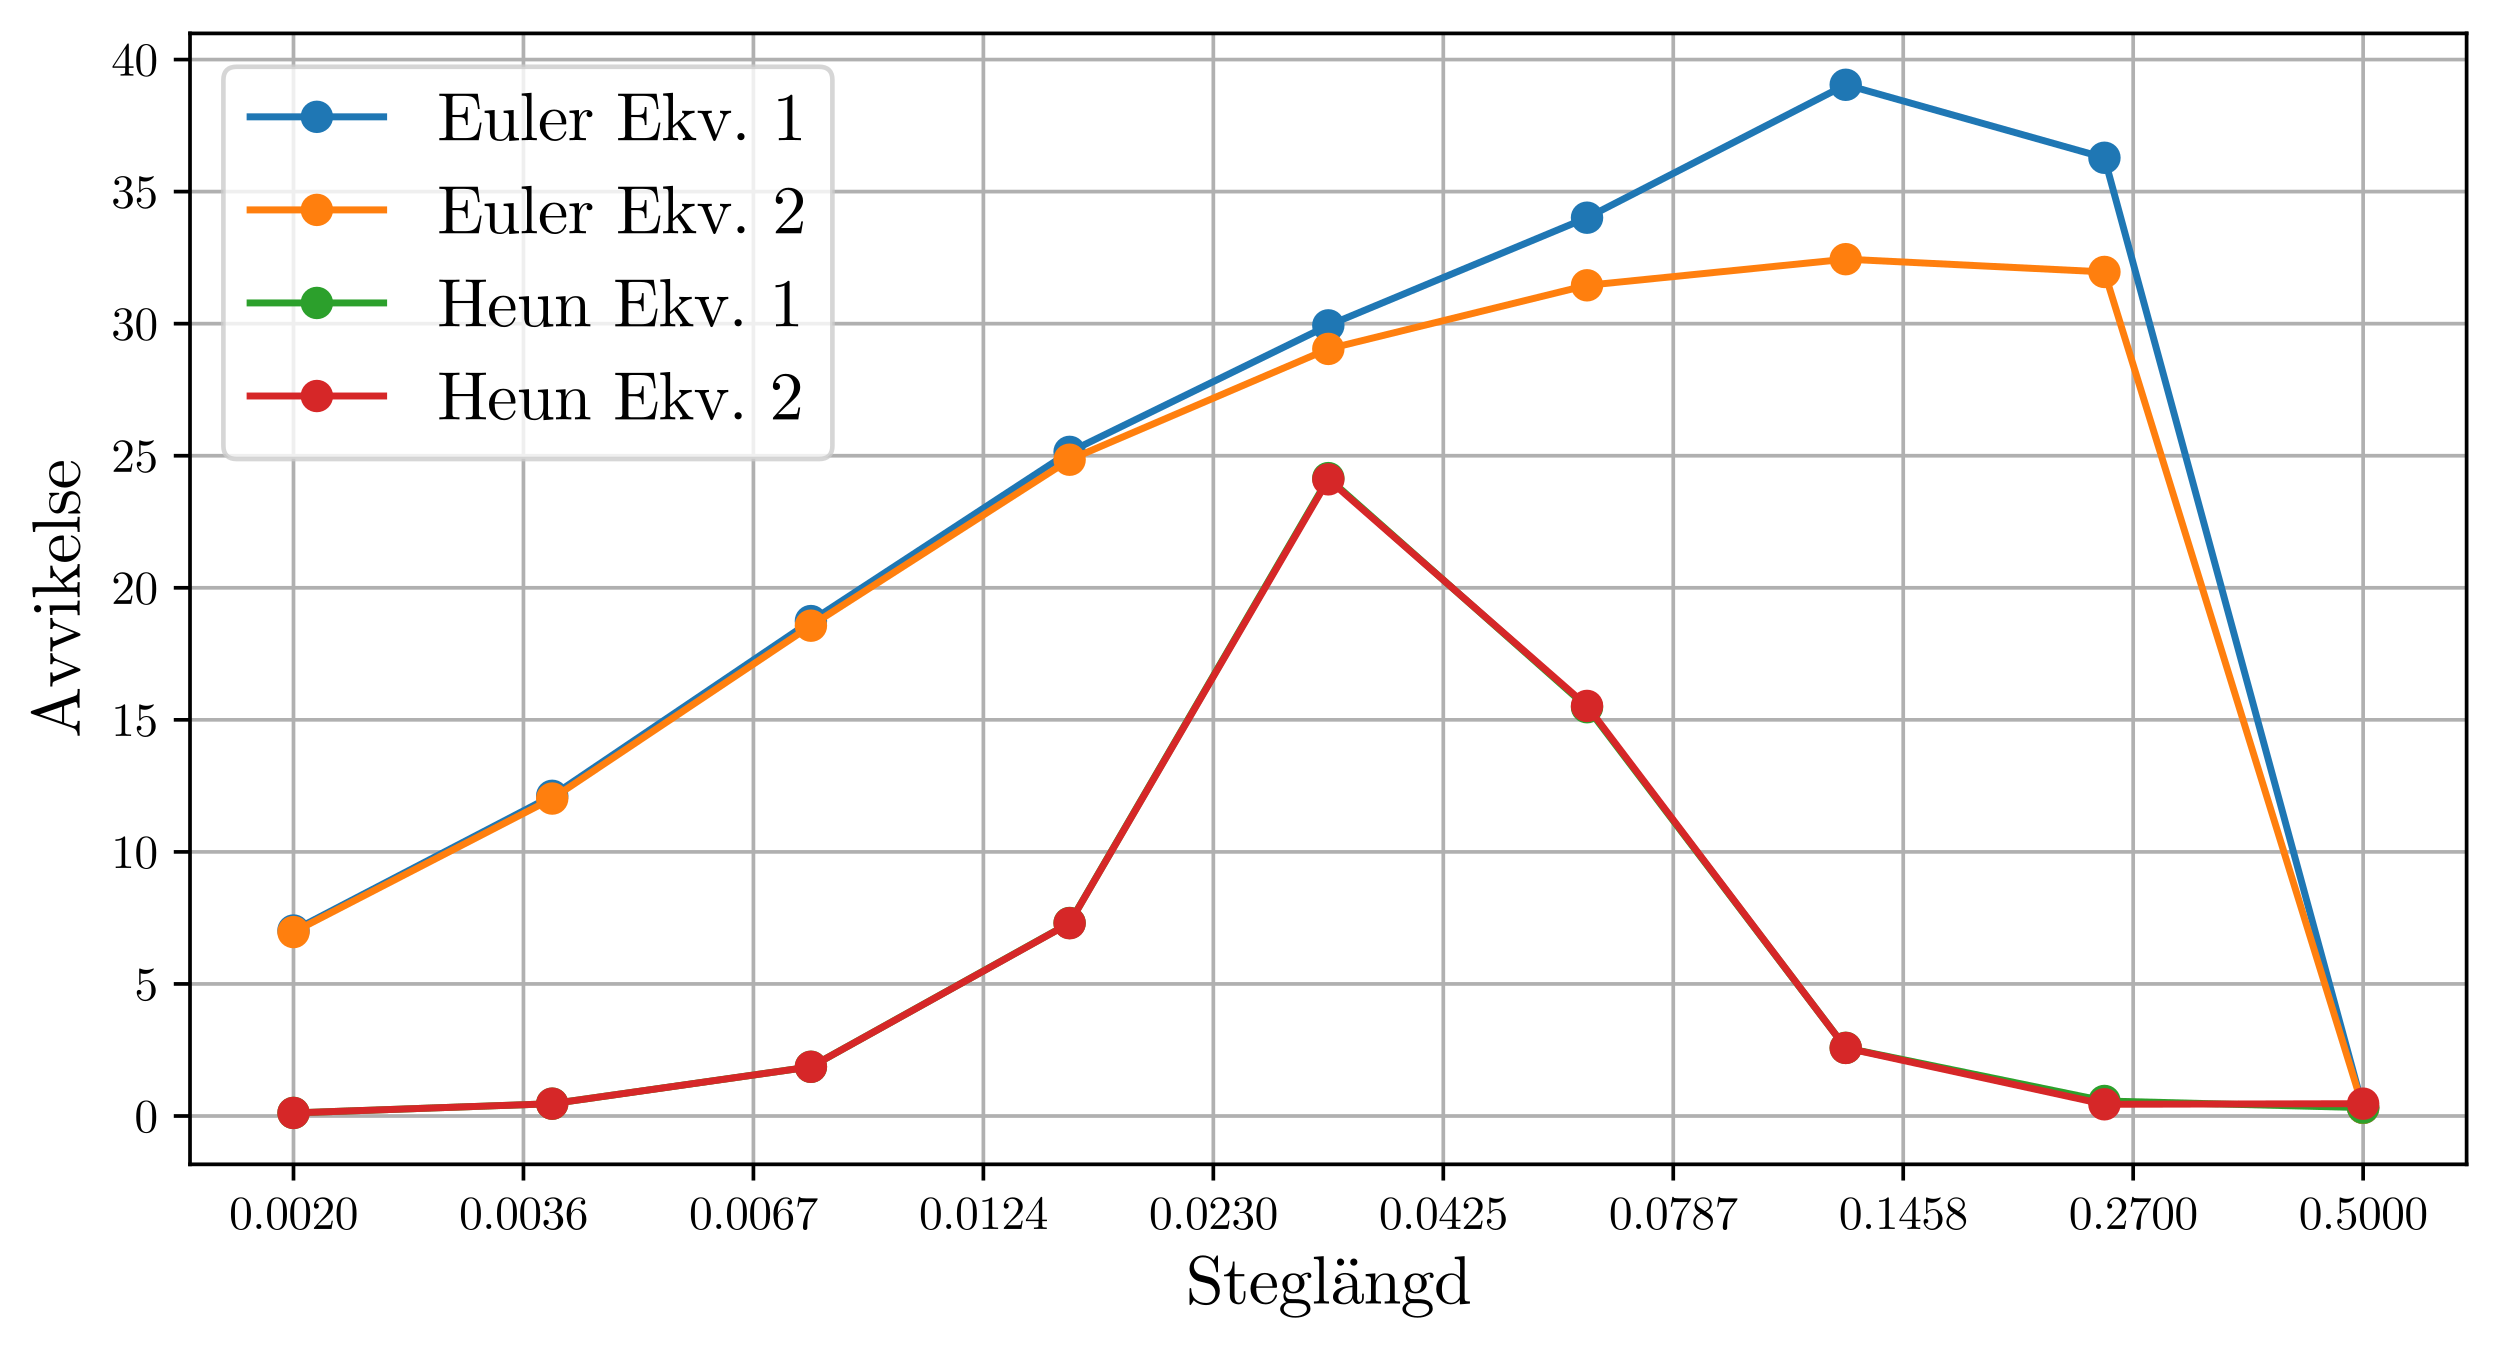 <?xml version="1.0" encoding="utf-8" standalone="no"?>
<!DOCTYPE svg PUBLIC "-//W3C//DTD SVG 1.1//EN"
  "http://www.w3.org/Graphics/SVG/1.1/DTD/svg11.dtd">
<svg xmlns:xlink="http://www.w3.org/1999/xlink" width="539.225pt" height="291.336pt" viewBox="0 0 539.225 291.336" xmlns="http://www.w3.org/2000/svg" version="1.1">
 <defs>
  <style type="text/css">*{stroke-linejoin: round; stroke-linecap: butt}</style>
 </defs>
 <g id="figure_1">
  <g id="patch_1">
   <path d="M 0 291.336 
L 539.225 291.336 
L 539.225 0 
L 0 0 
z
" style="fill: #ffffff"/>
  </g>
  <g id="axes_1">
   <g id="patch_2">
    <path d="M 40.984 251.136 
L 532.024 251.136 
L 532.024 7.2 
L 40.984 7.2 
z
" style="fill: #ffffff"/>
   </g>
   <g id="matplotlib.axis_1">
    <g id="xtick_1">
     <g id="line2d_1">
      <path d="M 509.704 251.136 
L 509.704 7.2 
" clip-path="url(#p1c714e1b3b)" style="fill: none; stroke: #b0b0b0; stroke-width: 0.8; stroke-linecap: square"/>
     </g>
     <g id="line2d_2">
      <defs>
       <path id="m8e8448cb1e" d="M 0 0 
L 0 3.5 
" style="stroke: #000000; stroke-width: 0.8"/>
      </defs>
      <g>
       <use xlink:href="#m8e8448cb1e" x="509.704" y="251.136" style="stroke: #000000; stroke-width: 0.8"/>
      </g>
     </g>
     <g id="text_1">
      <!-- 0.5000 -->
      <g transform="translate(495.815 265.075) scale(0.1 -0.1)">
       <defs>
        <path id="CMUSerif-Roman-30" d="M 250 2047 
Q 250 2988 488 3500 
Q 819 4263 1600 4263 
Q 1766 4263 1939 4217 
Q 2113 4172 2333 4000 
Q 2553 3828 2688 3547 
Q 2944 3003 2944 2047 
Q 2944 1113 2706 603 
Q 2359 -141 1594 -141 
Q 1306 -141 1014 6 
Q 722 153 538 506 
Q 250 1034 250 2047 
z
M 781 2125 
Q 781 1159 850 775 
Q 928 359 1142 179 
Q 1356 0 1594 0 
Q 1850 0 2064 192 
Q 2278 384 2344 800 
Q 2416 1209 2413 2125 
Q 2413 3016 2350 3372 
Q 2266 3788 2042 3955 
Q 1819 4122 1594 4122 
Q 1509 4122 1420 4097 
Q 1331 4072 1203 4000 
Q 1075 3928 976 3750 
Q 878 3572 831 3303 
Q 781 2956 781 2125 
z
" transform="scale(0.016)"/>
        <path id="CMUSerif-Roman-2e" d="M 641 103 
Q 544 206 544 340 
Q 544 475 641 573 
Q 738 672 884 672 
Q 1025 672 1120 580 
Q 1216 488 1216 339 
Q 1216 191 1114 95 
Q 1013 0 884 0 
Q 738 0 641 103 
z
" transform="scale(0.016)"/>
        <path id="CMUSerif-Roman-35" d="M 319 1031 
Q 319 1222 422 1295 
Q 525 1369 634 1369 
Q 781 1369 867 1276 
Q 953 1184 953 1056 
Q 953 928 867 836 
Q 781 744 634 744 
Q 563 744 525 756 
Q 609 463 867 250 
Q 1125 38 1466 38 
Q 1894 38 2150 453 
Q 2303 722 2303 1331 
Q 2303 1869 2188 2138 
Q 2009 2547 1644 2547 
Q 1125 2547 819 2100 
Q 781 2044 738 2041 
Q 675 2041 661 2077 
Q 647 2113 647 2209 
L 647 4103 
Q 647 4256 709 4256 
Q 734 4256 788 4238 
Q 1191 4059 1638 4056 
Q 2097 4056 2509 4244 
Q 2541 4263 2559 4263 
Q 2622 4263 2625 4191 
Q 2625 4166 2573 4092 
Q 2522 4019 2412 3923 
Q 2303 3828 2162 3737 
Q 2022 3647 1817 3586 
Q 1613 3525 1388 3525 
Q 1119 3525 844 3609 
L 844 2363 
Q 1175 2688 1656 2688 
Q 2169 2688 2522 2275 
Q 2875 1863 2875 1288 
Q 2875 684 2458 271 
Q 2041 -141 1478 -141 
Q 966 -141 642 225 
Q 319 591 319 1031 
z
" transform="scale(0.016)"/>
       </defs>
       <use xlink:href="#CMUSerif-Roman-30"/>
       <use xlink:href="#CMUSerif-Roman-2e" x="50"/>
       <use xlink:href="#CMUSerif-Roman-35" x="77.783"/>
       <use xlink:href="#CMUSerif-Roman-30" x="127.783"/>
       <use xlink:href="#CMUSerif-Roman-30" x="177.783"/>
       <use xlink:href="#CMUSerif-Roman-30" x="227.783"/>
      </g>
     </g>
    </g>
    <g id="xtick_2">
     <g id="line2d_3">
      <path d="M 460.104 251.136 
L 460.104 7.2 
" clip-path="url(#p1c714e1b3b)" style="fill: none; stroke: #b0b0b0; stroke-width: 0.8; stroke-linecap: square"/>
     </g>
     <g id="line2d_4">
      <g>
       <use xlink:href="#m8e8448cb1e" x="460.104" y="251.136" style="stroke: #000000; stroke-width: 0.8"/>
      </g>
     </g>
     <g id="text_2">
      <!-- 0.2700 -->
      <g transform="translate(446.215 265.075) scale(0.1 -0.1)">
       <defs>
        <path id="CMUSerif-Roman-32" d="M 319 0 
Q 319 116 330 150 
Q 341 184 391 238 
L 1619 1606 
Q 2291 2363 2291 3022 
Q 2291 3450 2067 3756 
Q 1844 4063 1434 4063 
Q 1153 4063 915 3891 
Q 678 3719 569 3413 
Q 588 3419 653 3419 
Q 813 3419 902 3319 
Q 991 3219 991 3084 
Q 991 2913 880 2830 
Q 769 2747 659 2747 
Q 616 2747 558 2756 
Q 500 2766 409 2855 
Q 319 2944 319 3103 
Q 319 3550 658 3906 
Q 997 4263 1516 4263 
Q 2103 4263 2489 3914 
Q 2875 3566 2875 3022 
Q 2875 2831 2817 2657 
Q 2759 2484 2682 2350 
Q 2606 2216 2400 2000 
Q 2194 1784 2028 1631 
Q 1863 1478 1491 1153 
L 813 494 
L 1966 494 
Q 2528 494 2572 544 
Q 2634 634 2713 1113 
L 2875 1113 
L 2694 0 
L 319 0 
z
" transform="scale(0.016)"/>
        <path id="CMUSerif-Roman-37" d="M 359 3009 
L 569 4325 
L 728 4325 
Q 747 4247 780 4212 
Q 813 4178 995 4150 
Q 1178 4122 1550 4122 
L 3103 4122 
Q 3103 3975 3047 3897 
L 2181 2681 
Q 1906 2297 1784 1588 
Q 1713 1113 1716 538 
L 1716 213 
Q 1716 -141 1420 -141 
Q 1125 -141 1125 213 
Q 1125 1434 1913 2619 
Q 1997 2741 2308 3175 
Q 2619 3609 2631 3628 
L 1306 3628 
Q 725 3628 678 3591 
Q 616 3534 519 3009 
L 359 3009 
z
" transform="scale(0.016)"/>
       </defs>
       <use xlink:href="#CMUSerif-Roman-30"/>
       <use xlink:href="#CMUSerif-Roman-2e" x="50"/>
       <use xlink:href="#CMUSerif-Roman-32" x="77.783"/>
       <use xlink:href="#CMUSerif-Roman-37" x="127.783"/>
       <use xlink:href="#CMUSerif-Roman-30" x="177.783"/>
       <use xlink:href="#CMUSerif-Roman-30" x="227.783"/>
      </g>
     </g>
    </g>
    <g id="xtick_3">
     <g id="line2d_5">
      <path d="M 410.505 251.136 
L 410.505 7.2 
" clip-path="url(#p1c714e1b3b)" style="fill: none; stroke: #b0b0b0; stroke-width: 0.8; stroke-linecap: square"/>
     </g>
     <g id="line2d_6">
      <g>
       <use xlink:href="#m8e8448cb1e" x="410.505" y="251.136" style="stroke: #000000; stroke-width: 0.8"/>
      </g>
     </g>
     <g id="text_3">
      <!-- 0.1458 -->
      <g transform="translate(396.615 265.075) scale(0.1 -0.1)">
       <defs>
        <path id="CMUSerif-Roman-31" d="M 569 3653 
L 569 3853 
Q 1338 3853 1734 4263 
Q 1844 4263 1862 4238 
Q 1881 4213 1881 4097 
L 1881 506 
Q 1881 316 1975 256 
Q 2069 197 2478 197 
L 2681 197 
L 2681 0 
Q 2456 19 1643 19 
Q 831 19 609 0 
L 609 197 
L 813 197 
Q 1216 197 1312 255 
Q 1409 313 1409 506 
L 1409 3822 
Q 1075 3653 569 3653 
z
" transform="scale(0.016)"/>
        <path id="CMUSerif-Roman-34" d="M 178 1056 
L 178 1253 
L 2144 4256 
Q 2194 4334 2272 4331 
Q 2344 4331 2359 4303 
Q 2375 4275 2375 4166 
L 2375 1253 
L 3016 1253 
L 3016 1056 
L 2375 1056 
L 2375 500 
Q 2375 316 2451 256 
Q 2528 197 2859 197 
L 2994 197 
L 2994 0 
Q 2731 19 2125 19 
Q 1522 19 1259 0 
L 1259 197 
L 1394 197 
Q 1725 197 1803 255 
Q 1881 313 1881 500 
L 1881 1056 
L 178 1056 
z
M 359 1253 
L 1919 1253 
L 1919 3641 
L 359 1253 
z
" transform="scale(0.016)"/>
        <path id="CMUSerif-Roman-38" d="M 269 966 
Q 269 1681 1191 2144 
Q 794 2413 722 2491 
Q 441 2803 441 3194 
Q 441 3641 780 3952 
Q 1119 4263 1600 4263 
Q 2059 4263 2406 3997 
Q 2753 3731 2753 3309 
Q 2753 2716 1978 2316 
Q 2491 1997 2613 1863 
Q 2925 1516 2925 1075 
Q 2925 563 2531 211 
Q 2138 -141 1594 -141 
Q 1063 -141 666 168 
Q 269 478 269 966 
z
M 588 966 
Q 588 569 886 303 
Q 1184 38 1600 38 
Q 2003 38 2304 269 
Q 2606 500 2606 844 
Q 2606 978 2561 1093 
Q 2516 1209 2427 1301 
Q 2338 1394 2283 1436 
Q 2228 1478 2125 1550 
L 1338 2047 
Q 588 1631 588 966 
z
M 722 3444 
Q 722 3138 1044 2925 
L 1838 2413 
Q 2472 2784 2472 3309 
Q 2472 3650 2212 3876 
Q 1953 4103 1594 4103 
Q 1241 4103 981 3917 
Q 722 3731 722 3444 
z
" transform="scale(0.016)"/>
       </defs>
       <use xlink:href="#CMUSerif-Roman-30"/>
       <use xlink:href="#CMUSerif-Roman-2e" x="50"/>
       <use xlink:href="#CMUSerif-Roman-31" x="77.783"/>
       <use xlink:href="#CMUSerif-Roman-34" x="127.783"/>
       <use xlink:href="#CMUSerif-Roman-35" x="177.783"/>
       <use xlink:href="#CMUSerif-Roman-38" x="227.783"/>
      </g>
     </g>
    </g>
    <g id="xtick_4">
     <g id="line2d_7">
      <path d="M 360.904 251.136 
L 360.904 7.2 
" clip-path="url(#p1c714e1b3b)" style="fill: none; stroke: #b0b0b0; stroke-width: 0.8; stroke-linecap: square"/>
     </g>
     <g id="line2d_8">
      <g>
       <use xlink:href="#m8e8448cb1e" x="360.904" y="251.136" style="stroke: #000000; stroke-width: 0.8"/>
      </g>
     </g>
     <g id="text_4">
      <!-- 0.0787 -->
      <g transform="translate(347.015 265.075) scale(0.1 -0.1)">
       <use xlink:href="#CMUSerif-Roman-30"/>
       <use xlink:href="#CMUSerif-Roman-2e" x="50"/>
       <use xlink:href="#CMUSerif-Roman-30" x="77.783"/>
       <use xlink:href="#CMUSerif-Roman-37" x="127.783"/>
       <use xlink:href="#CMUSerif-Roman-38" x="177.783"/>
       <use xlink:href="#CMUSerif-Roman-37" x="227.783"/>
      </g>
     </g>
    </g>
    <g id="xtick_5">
     <g id="line2d_9">
      <path d="M 311.305 251.136 
L 311.305 7.2 
" clip-path="url(#p1c714e1b3b)" style="fill: none; stroke: #b0b0b0; stroke-width: 0.8; stroke-linecap: square"/>
     </g>
     <g id="line2d_10">
      <g>
       <use xlink:href="#m8e8448cb1e" x="311.305" y="251.136" style="stroke: #000000; stroke-width: 0.8"/>
      </g>
     </g>
     <g id="text_5">
      <!-- 0.0425 -->
      <g transform="translate(297.415 265.075) scale(0.1 -0.1)">
       <use xlink:href="#CMUSerif-Roman-30"/>
       <use xlink:href="#CMUSerif-Roman-2e" x="50"/>
       <use xlink:href="#CMUSerif-Roman-30" x="77.783"/>
       <use xlink:href="#CMUSerif-Roman-34" x="127.783"/>
       <use xlink:href="#CMUSerif-Roman-32" x="177.783"/>
       <use xlink:href="#CMUSerif-Roman-35" x="227.783"/>
      </g>
     </g>
    </g>
    <g id="xtick_6">
     <g id="line2d_11">
      <path d="M 261.704 251.136 
L 261.704 7.2 
" clip-path="url(#p1c714e1b3b)" style="fill: none; stroke: #b0b0b0; stroke-width: 0.8; stroke-linecap: square"/>
     </g>
     <g id="line2d_12">
      <g>
       <use xlink:href="#m8e8448cb1e" x="261.704" y="251.136" style="stroke: #000000; stroke-width: 0.8"/>
      </g>
     </g>
     <g id="text_6">
      <!-- 0.0230 -->
      <g transform="translate(247.815 265.075) scale(0.1 -0.1)">
       <defs>
        <path id="CMUSerif-Roman-33" d="M 269 863 
Q 269 1053 378 1143 
Q 488 1234 628 1234 
Q 775 1234 879 1139 
Q 984 1044 984 878 
Q 984 700 861 600 
Q 738 500 563 525 
Q 716 269 998 153 
Q 1281 38 1544 38 
Q 1819 38 2042 275 
Q 2266 513 2266 1094 
Q 2266 1588 2073 1872 
Q 1881 2156 1503 2156 
L 1222 2156 
Q 1125 2156 1097 2165 
Q 1069 2175 1069 2228 
Q 1069 2291 1166 2303 
Q 1263 2303 1416 2322 
Q 1788 2334 1984 2656 
Q 2163 2956 2163 3384 
Q 2163 3775 1977 3939 
Q 1791 4103 1550 4103 
Q 1325 4103 1078 4009 
Q 831 3916 697 3706 
Q 1094 3706 1094 3384 
Q 1094 3244 1005 3151 
Q 916 3059 769 3059 
Q 628 3059 534 3148 
Q 441 3238 441 3391 
Q 441 3756 767 4009 
Q 1094 4263 1575 4263 
Q 2050 4263 2401 4013 
Q 2753 3763 2753 3378 
Q 2753 3000 2503 2690 
Q 2253 2381 1856 2253 
Q 2344 2156 2634 1826 
Q 2925 1497 2925 1094 
Q 2925 594 2531 226 
Q 2138 -141 1563 -141 
Q 1031 -141 650 146 
Q 269 434 269 863 
z
" transform="scale(0.016)"/>
       </defs>
       <use xlink:href="#CMUSerif-Roman-30"/>
       <use xlink:href="#CMUSerif-Roman-2e" x="50"/>
       <use xlink:href="#CMUSerif-Roman-30" x="77.783"/>
       <use xlink:href="#CMUSerif-Roman-32" x="127.783"/>
       <use xlink:href="#CMUSerif-Roman-33" x="177.783"/>
       <use xlink:href="#CMUSerif-Roman-30" x="227.783"/>
      </g>
     </g>
    </g>
    <g id="xtick_7">
     <g id="line2d_13">
      <path d="M 212.105 251.136 
L 212.105 7.2 
" clip-path="url(#p1c714e1b3b)" style="fill: none; stroke: #b0b0b0; stroke-width: 0.8; stroke-linecap: square"/>
     </g>
     <g id="line2d_14">
      <g>
       <use xlink:href="#m8e8448cb1e" x="212.105" y="251.136" style="stroke: #000000; stroke-width: 0.8"/>
      </g>
     </g>
     <g id="text_7">
      <!-- 0.0124 -->
      <g transform="translate(198.215 265.075) scale(0.1 -0.1)">
       <use xlink:href="#CMUSerif-Roman-30"/>
       <use xlink:href="#CMUSerif-Roman-2e" x="50"/>
       <use xlink:href="#CMUSerif-Roman-30" x="77.783"/>
       <use xlink:href="#CMUSerif-Roman-31" x="127.783"/>
       <use xlink:href="#CMUSerif-Roman-32" x="177.783"/>
       <use xlink:href="#CMUSerif-Roman-34" x="227.783"/>
      </g>
     </g>
    </g>
    <g id="xtick_8">
     <g id="line2d_15">
      <path d="M 162.505 251.136 
L 162.505 7.2 
" clip-path="url(#p1c714e1b3b)" style="fill: none; stroke: #b0b0b0; stroke-width: 0.8; stroke-linecap: square"/>
     </g>
     <g id="line2d_16">
      <g>
       <use xlink:href="#m8e8448cb1e" x="162.505" y="251.136" style="stroke: #000000; stroke-width: 0.8"/>
      </g>
     </g>
     <g id="text_8">
      <!-- 0.0067 -->
      <g transform="translate(148.615 265.075) scale(0.1 -0.1)">
       <defs>
        <path id="CMUSerif-Roman-36" d="M 269 2022 
Q 269 3028 781 3645 
Q 1294 4263 1953 4263 
Q 2338 4263 2552 4067 
Q 2766 3872 2766 3572 
Q 2766 3406 2669 3334 
Q 2572 3263 2472 3263 
Q 2356 3263 2265 3341 
Q 2175 3419 2175 3559 
Q 2175 3847 2528 3847 
Q 2363 4103 1966 4103 
Q 1844 4103 1719 4067 
Q 1594 4031 1431 3912 
Q 1269 3794 1144 3606 
Q 1019 3419 931 3066 
Q 844 2713 844 2253 
L 844 2100 
Q 1106 2734 1643 2732 
Q 2181 2731 2553 2322 
Q 2925 1913 2925 1306 
Q 2925 684 2537 271 
Q 2150 -141 1606 -141 
Q 1363 -141 1142 -39 
Q 922 63 717 294 
Q 513 525 391 969 
Q 269 1413 269 2022 
z
M 856 1447 
Q 856 819 972 519 
Q 991 469 1033 400 
Q 1075 331 1148 242 
Q 1222 153 1344 95 
Q 1466 38 1606 38 
Q 2034 38 2241 453 
Q 2350 684 2350 1313 
Q 2350 1953 2234 2188 
Q 2038 2584 1638 2584 
Q 1369 2584 1183 2400 
Q 997 2216 926 1969 
Q 856 1722 856 1447 
z
" transform="scale(0.016)"/>
       </defs>
       <use xlink:href="#CMUSerif-Roman-30"/>
       <use xlink:href="#CMUSerif-Roman-2e" x="50"/>
       <use xlink:href="#CMUSerif-Roman-30" x="77.783"/>
       <use xlink:href="#CMUSerif-Roman-30" x="127.783"/>
       <use xlink:href="#CMUSerif-Roman-36" x="177.783"/>
       <use xlink:href="#CMUSerif-Roman-37" x="227.783"/>
      </g>
     </g>
    </g>
    <g id="xtick_9">
     <g id="line2d_17">
      <path d="M 112.904 251.136 
L 112.904 7.2 
" clip-path="url(#p1c714e1b3b)" style="fill: none; stroke: #b0b0b0; stroke-width: 0.8; stroke-linecap: square"/>
     </g>
     <g id="line2d_18">
      <g>
       <use xlink:href="#m8e8448cb1e" x="112.904" y="251.136" style="stroke: #000000; stroke-width: 0.8"/>
      </g>
     </g>
     <g id="text_9">
      <!-- 0.0036 -->
      <g transform="translate(99.015 265.075) scale(0.1 -0.1)">
       <use xlink:href="#CMUSerif-Roman-30"/>
       <use xlink:href="#CMUSerif-Roman-2e" x="50"/>
       <use xlink:href="#CMUSerif-Roman-30" x="77.783"/>
       <use xlink:href="#CMUSerif-Roman-30" x="127.783"/>
       <use xlink:href="#CMUSerif-Roman-33" x="177.783"/>
       <use xlink:href="#CMUSerif-Roman-36" x="227.783"/>
      </g>
     </g>
    </g>
    <g id="xtick_10">
     <g id="line2d_19">
      <path d="M 63.304 251.136 
L 63.304 7.2 
" clip-path="url(#p1c714e1b3b)" style="fill: none; stroke: #b0b0b0; stroke-width: 0.8; stroke-linecap: square"/>
     </g>
     <g id="line2d_20">
      <g>
       <use xlink:href="#m8e8448cb1e" x="63.304" y="251.136" style="stroke: #000000; stroke-width: 0.8"/>
      </g>
     </g>
     <g id="text_10">
      <!-- 0.0020 -->
      <g transform="translate(49.415 265.075) scale(0.1 -0.1)">
       <use xlink:href="#CMUSerif-Roman-30"/>
       <use xlink:href="#CMUSerif-Roman-2e" x="50"/>
       <use xlink:href="#CMUSerif-Roman-30" x="77.783"/>
       <use xlink:href="#CMUSerif-Roman-30" x="127.783"/>
       <use xlink:href="#CMUSerif-Roman-32" x="177.783"/>
       <use xlink:href="#CMUSerif-Roman-30" x="227.783"/>
      </g>
     </g>
    </g>
    <g id="text_11">
     <!-- Steglängd -->
     <g transform="translate(255.743 281.168) scale(0.144 -0.144)">
      <defs>
       <path id="CMUSerif-Roman-53" d="M 359 13 
L 359 1294 
Q 359 1366 362 1391 
Q 366 1416 384 1434 
Q 403 1453 441 1453 
Q 513 1453 519 1388 
Q 538 753 916 403 
Q 1288 56 1925 56 
Q 2309 56 2546 332 
Q 2784 609 2784 972 
Q 2784 1319 2584 1563 
Q 2500 1672 2395 1742 
Q 2291 1813 2227 1834 
Q 2163 1856 2041 1888 
Q 1247 2078 1197 2100 
Q 819 2228 589 2551 
Q 359 2875 359 3272 
Q 359 3784 720 4148 
Q 1081 4513 1606 4513 
Q 1869 4513 2089 4430 
Q 2309 4347 2400 4272 
Q 2491 4197 2631 4063 
L 2853 4428 
Q 2903 4513 2950 4513 
Q 3000 4513 3011 4483 
Q 3022 4453 3022 4359 
L 3022 3072 
Q 3022 3000 3019 2975 
Q 3016 2950 2995 2934 
Q 2975 2919 2938 2919 
Q 2875 2919 2859 2994 
Q 2681 4331 1613 4331 
Q 1247 4331 1008 4086 
Q 769 3841 769 3494 
Q 769 3213 944 2983 
Q 1119 2753 1416 2681 
L 2234 2484 
Q 2644 2388 2919 2025 
Q 3194 1663 3194 1191 
Q 3194 647 2839 253 
Q 2484 -141 1931 -141 
Q 1534 -141 1228 -9 
Q 922 122 756 306 
Q 628 94 544 -25 
L 525 -56 
Q 475 -141 428 -141 
Q 378 -141 368 -109 
Q 359 -78 359 13 
z
" transform="scale(0.016)"/>
       <path id="CMUSerif-Roman-74" d="M 122 2559 
L 122 2700 
Q 416 2713 611 2920 
Q 806 3128 873 3384 
Q 941 3641 947 3938 
L 1106 3938 
L 1106 2759 
L 2022 2759 
L 2022 2559 
L 1106 2559 
L 1106 781 
Q 1106 91 1538 91 
Q 1722 91 1844 280 
Q 1966 469 1966 806 
L 1966 1159 
L 2125 1159 
L 2125 794 
Q 2125 447 1965 187 
Q 1806 -72 1491 -72 
Q 1375 -72 1261 -42 
Q 1147 -13 998 64 
Q 850 141 758 330 
Q 666 519 666 794 
L 666 2559 
L 122 2559 
z
" transform="scale(0.016)"/>
       <path id="CMUSerif-Roman-65" d="M 178 1409 
Q 178 2013 565 2441 
Q 953 2869 1509 2869 
Q 2072 2869 2364 2503 
Q 2656 2138 2656 1613 
Q 2656 1516 2631 1497 
Q 2606 1478 2497 1478 
L 709 1478 
Q 709 825 903 519 
Q 1172 91 1625 91 
Q 1688 91 1763 103 
Q 1838 116 1991 170 
Q 2144 225 2278 372 
Q 2413 519 2491 750 
Q 2509 841 2572 838 
Q 2656 838 2656 763 
Q 2656 706 2595 579 
Q 2534 453 2418 303 
Q 2303 153 2079 40 
Q 1856 -72 1588 -72 
Q 1025 -72 601 354 
Q 178 781 178 1409 
z
M 716 1613 
L 2234 1613 
Q 2234 1747 2211 1897 
Q 2188 2047 2120 2255 
Q 2053 2463 1897 2594 
Q 1741 2725 1509 2725 
Q 1406 2725 1295 2681 
Q 1184 2638 1050 2531 
Q 916 2425 822 2184 
Q 728 1944 716 1613 
z
" transform="scale(0.016)"/>
       <path id="CMUSerif-Roman-67" d="M 178 -506 
Q 178 -300 336 -122 
Q 494 56 769 134 
Q 488 313 488 703 
Q 488 1003 684 1234 
Q 384 1484 384 1894 
Q 384 2272 684 2550 
Q 984 2828 1422 2828 
Q 1806 2828 2100 2597 
Q 2406 2897 2778 2900 
Q 2944 2900 3023 2797 
Q 3103 2694 3103 2584 
Q 3103 2488 3042 2441 
Q 2981 2394 2919 2394 
Q 2841 2394 2786 2445 
Q 2731 2497 2731 2578 
Q 2731 2713 2834 2753 
Q 2816 2759 2772 2759 
Q 2459 2759 2194 2509 
Q 2456 2266 2456 1887 
Q 2456 1509 2156 1231 
Q 1856 953 1422 953 
Q 1063 953 788 1153 
Q 678 1025 678 850 
Q 678 691 775 566 
Q 872 441 1019 422 
Q 1063 416 1497 416 
Q 1753 416 1893 409 
Q 2034 403 2236 361 
Q 2438 319 2597 238 
Q 3013 6 3016 -494 
Q 3016 -859 2595 -1089 
Q 2175 -1319 1594 -1319 
Q 1006 -1319 592 -1086 
Q 178 -853 178 -506 
z
M 513 -506 
Q 513 -769 822 -970 
Q 1131 -1172 1600 -1172 
Q 2059 -1172 2370 -973 
Q 2681 -775 2681 -506 
Q 2681 -316 2572 -194 
Q 2463 -72 2239 -23 
Q 2016 25 1859 34 
Q 1703 44 1416 44 
L 1038 44 
Q 819 31 666 -128 
Q 513 -288 513 -506 
z
M 863 1888 
Q 863 1100 1422 1100 
Q 1703 1100 1875 1356 
Q 1978 1528 1978 1894 
Q 1978 2681 1422 2681 
Q 1141 2681 966 2425 
Q 863 2253 863 1888 
z
" transform="scale(0.016)"/>
       <path id="CMUSerif-Roman-6c" d="M 213 0 
L 213 197 
Q 553 197 631 239 
Q 709 281 709 488 
L 709 3816 
Q 709 4053 626 4112 
Q 544 4172 213 4172 
L 213 4372 
L 1131 4441 
L 1131 488 
Q 1131 281 1212 239 
Q 1294 197 1631 197 
L 1631 0 
Q 1553 0 1390 6 
Q 1228 13 1109 16 
Q 991 19 922 19 
Q 847 19 213 0 
z
" transform="scale(0.016)"/>
       <path id="CMUSerif-Roman-e4" d="M 269 609 
Q 269 1153 909 1441 
Q 1294 1625 2088 1672 
L 2088 1906 
Q 2088 2303 1880 2514 
Q 1672 2725 1409 2725 
Q 941 2725 716 2431 
Q 906 2425 975 2329 
Q 1044 2234 1044 2138 
Q 1044 2009 964 1926 
Q 884 1844 750 1844 
Q 622 1844 537 1923 
Q 453 2003 453 2144 
Q 453 2456 736 2662 
Q 1019 2869 1422 2869 
Q 1947 2869 2297 2516 
Q 2406 2406 2461 2265 
Q 2516 2125 2522 2033 
Q 2528 1941 2528 1759 
L 2528 481 
Q 2528 444 2540 381 
Q 2553 319 2611 239 
Q 2669 159 2766 159 
Q 2997 159 2994 569 
L 2994 928 
L 3156 928 
L 3156 569 
Q 3156 228 2976 95 
Q 2797 -38 2631 -38 
Q 2419 -38 2284 118 
Q 2150 275 2131 488 
Q 2034 244 1814 86 
Q 1594 -72 1294 -72 
Q 1063 -72 845 -14 
Q 628 44 448 205 
Q 269 366 269 609 
z
M 641 3878 
Q 641 4025 739 4122 
Q 838 4219 972 4219 
Q 1100 4219 1206 4119 
Q 1313 4019 1313 3878 
Q 1313 3738 1206 3642 
Q 1100 3547 972 3547 
Q 825 3547 733 3645 
Q 641 3744 641 3878 
z
M 763 616 
Q 763 378 931 225 
Q 1100 72 1338 72 
Q 1606 72 1847 280 
Q 2088 488 2088 897 
L 2088 1538 
Q 1378 1513 1070 1230 
Q 763 947 763 616 
z
M 1881 3878 
Q 1881 4025 1984 4122 
Q 2088 4219 2222 4219 
Q 2356 4219 2454 4122 
Q 2553 4025 2553 3878 
Q 2553 3738 2451 3642 
Q 2350 3547 2222 3547 
Q 2075 3547 1978 3645 
Q 1881 3744 1881 3878 
z
" transform="scale(0.016)"/>
       <path id="CMUSerif-Roman-6e" d="M 206 0 
L 206 197 
Q 547 197 625 239 
Q 703 281 703 488 
L 703 2203 
Q 703 2441 620 2500 
Q 538 2559 206 2559 
L 206 2759 
L 1106 2828 
L 1106 2156 
Q 1406 2828 2053 2828 
Q 2534 2828 2725 2591 
Q 2866 2431 2895 2253 
Q 2925 2075 2925 1613 
L 2925 391 
Q 2931 256 3034 226 
Q 3138 197 3425 197 
L 3425 0 
Q 2772 19 2706 19 
Q 2656 19 1984 0 
L 1984 197 
Q 2325 197 2404 239 
Q 2484 281 2484 488 
L 2484 1978 
Q 2484 2303 2384 2495 
Q 2284 2688 2009 2688 
Q 1678 2688 1412 2409 
Q 1147 2131 1147 1663 
L 1147 488 
Q 1147 281 1226 239 
Q 1306 197 1644 197 
L 1644 0 
Q 991 19 928 19 
Q 878 19 206 0 
z
" transform="scale(0.016)"/>
       <path id="CMUSerif-Roman-64" d="M 219 1375 
Q 219 1984 644 2406 
Q 1069 2828 1644 2828 
Q 2131 2828 2450 2431 
L 2450 3816 
Q 2450 4053 2367 4112 
Q 2284 4172 1953 4172 
L 1953 4372 
L 2875 4441 
L 2875 556 
Q 2875 319 2958 258 
Q 3041 197 3372 197 
L 3372 0 
L 2431 -72 
L 2431 353 
Q 2100 -69 1575 -72 
Q 1025 -72 622 350 
Q 219 772 219 1375 
z
M 750 1369 
Q 750 775 934 481 
Q 1191 72 1606 72 
Q 2081 72 2363 519 
Q 2434 628 2431 756 
L 2431 2069 
Q 2431 2197 2363 2303 
Q 2100 2688 1672 2688 
Q 1225 2688 947 2278 
Q 750 1972 750 1369 
z
" transform="scale(0.016)"/>
      </defs>
      <use xlink:href="#CMUSerif-Roman-53"/>
      <use xlink:href="#CMUSerif-Roman-74" x="55.469"/>
      <use xlink:href="#CMUSerif-Roman-65" x="94.238"/>
      <use xlink:href="#CMUSerif-Roman-67" x="138.623"/>
      <use xlink:href="#CMUSerif-Roman-6c" x="188.623"/>
      <use xlink:href="#CMUSerif-Roman-e4" x="216.309"/>
      <use xlink:href="#CMUSerif-Roman-6e" x="266.309"/>
      <use xlink:href="#CMUSerif-Roman-67" x="321.777"/>
      <use xlink:href="#CMUSerif-Roman-64" x="371.777"/>
     </g>
    </g>
   </g>
   <g id="matplotlib.axis_2">
    <g id="ytick_1">
     <g id="line2d_21">
      <path d="M 40.984 240.713 
L 532.024 240.713 
" clip-path="url(#p1c714e1b3b)" style="fill: none; stroke: #b0b0b0; stroke-width: 0.8; stroke-linecap: square"/>
     </g>
     <g id="line2d_22">
      <defs>
       <path id="m7cf32c7e1c" d="M 0 0 
L -3.5 0 
" style="stroke: #000000; stroke-width: 0.8"/>
      </defs>
      <g>
       <use xlink:href="#m7cf32c7e1c" x="40.984" y="240.713" style="stroke: #000000; stroke-width: 0.8"/>
      </g>
     </g>
     <g id="text_12">
      <!-- 0 -->
      <g transform="translate(28.985 244.182) scale(0.1 -0.1)">
       <use xlink:href="#CMUSerif-Roman-30"/>
      </g>
     </g>
    </g>
    <g id="ytick_2">
     <g id="line2d_23">
      <path d="M 40.984 212.229 
L 532.024 212.229 
" clip-path="url(#p1c714e1b3b)" style="fill: none; stroke: #b0b0b0; stroke-width: 0.8; stroke-linecap: square"/>
     </g>
     <g id="line2d_24">
      <g>
       <use xlink:href="#m7cf32c7e1c" x="40.984" y="212.229" style="stroke: #000000; stroke-width: 0.8"/>
      </g>
     </g>
     <g id="text_13">
      <!-- 5 -->
      <g transform="translate(28.985 215.699) scale(0.1 -0.1)">
       <use xlink:href="#CMUSerif-Roman-35"/>
      </g>
     </g>
    </g>
    <g id="ytick_3">
     <g id="line2d_25">
      <path d="M 40.984 183.746 
L 532.024 183.746 
" clip-path="url(#p1c714e1b3b)" style="fill: none; stroke: #b0b0b0; stroke-width: 0.8; stroke-linecap: square"/>
     </g>
     <g id="line2d_26">
      <g>
       <use xlink:href="#m7cf32c7e1c" x="40.984" y="183.746" style="stroke: #000000; stroke-width: 0.8"/>
      </g>
     </g>
     <g id="text_14">
      <!-- 10 -->
      <g transform="translate(23.985 187.216) scale(0.1 -0.1)">
       <use xlink:href="#CMUSerif-Roman-31"/>
       <use xlink:href="#CMUSerif-Roman-30" x="50"/>
      </g>
     </g>
    </g>
    <g id="ytick_4">
     <g id="line2d_27">
      <path d="M 40.984 155.263 
L 532.024 155.263 
" clip-path="url(#p1c714e1b3b)" style="fill: none; stroke: #b0b0b0; stroke-width: 0.8; stroke-linecap: square"/>
     </g>
     <g id="line2d_28">
      <g>
       <use xlink:href="#m7cf32c7e1c" x="40.984" y="155.263" style="stroke: #000000; stroke-width: 0.8"/>
      </g>
     </g>
     <g id="text_15">
      <!-- 15 -->
      <g transform="translate(23.985 158.732) scale(0.1 -0.1)">
       <use xlink:href="#CMUSerif-Roman-31"/>
       <use xlink:href="#CMUSerif-Roman-35" x="50"/>
      </g>
     </g>
    </g>
    <g id="ytick_5">
     <g id="line2d_29">
      <path d="M 40.984 126.779 
L 532.024 126.779 
" clip-path="url(#p1c714e1b3b)" style="fill: none; stroke: #b0b0b0; stroke-width: 0.8; stroke-linecap: square"/>
     </g>
     <g id="line2d_30">
      <g>
       <use xlink:href="#m7cf32c7e1c" x="40.984" y="126.779" style="stroke: #000000; stroke-width: 0.8"/>
      </g>
     </g>
     <g id="text_16">
      <!-- 20 -->
      <g transform="translate(23.985 130.249) scale(0.1 -0.1)">
       <use xlink:href="#CMUSerif-Roman-32"/>
       <use xlink:href="#CMUSerif-Roman-30" x="50"/>
      </g>
     </g>
    </g>
    <g id="ytick_6">
     <g id="line2d_31">
      <path d="M 40.984 98.296 
L 532.024 98.296 
" clip-path="url(#p1c714e1b3b)" style="fill: none; stroke: #b0b0b0; stroke-width: 0.8; stroke-linecap: square"/>
     </g>
     <g id="line2d_32">
      <g>
       <use xlink:href="#m7cf32c7e1c" x="40.984" y="98.296" style="stroke: #000000; stroke-width: 0.8"/>
      </g>
     </g>
     <g id="text_17">
      <!-- 25 -->
      <g transform="translate(23.985 101.765) scale(0.1 -0.1)">
       <use xlink:href="#CMUSerif-Roman-32"/>
       <use xlink:href="#CMUSerif-Roman-35" x="50"/>
      </g>
     </g>
    </g>
    <g id="ytick_7">
     <g id="line2d_33">
      <path d="M 40.984 69.812 
L 532.024 69.812 
" clip-path="url(#p1c714e1b3b)" style="fill: none; stroke: #b0b0b0; stroke-width: 0.8; stroke-linecap: square"/>
     </g>
     <g id="line2d_34">
      <g>
       <use xlink:href="#m7cf32c7e1c" x="40.984" y="69.812" style="stroke: #000000; stroke-width: 0.8"/>
      </g>
     </g>
     <g id="text_18">
      <!-- 30 -->
      <g transform="translate(23.985 73.282) scale(0.1 -0.1)">
       <use xlink:href="#CMUSerif-Roman-33"/>
       <use xlink:href="#CMUSerif-Roman-30" x="50"/>
      </g>
     </g>
    </g>
    <g id="ytick_8">
     <g id="line2d_35">
      <path d="M 40.984 41.329 
L 532.024 41.329 
" clip-path="url(#p1c714e1b3b)" style="fill: none; stroke: #b0b0b0; stroke-width: 0.8; stroke-linecap: square"/>
     </g>
     <g id="line2d_36">
      <g>
       <use xlink:href="#m7cf32c7e1c" x="40.984" y="41.329" style="stroke: #000000; stroke-width: 0.8"/>
      </g>
     </g>
     <g id="text_19">
      <!-- 35 -->
      <g transform="translate(23.985 44.799) scale(0.1 -0.1)">
       <use xlink:href="#CMUSerif-Roman-33"/>
       <use xlink:href="#CMUSerif-Roman-35" x="50"/>
      </g>
     </g>
    </g>
    <g id="ytick_9">
     <g id="line2d_37">
      <path d="M 40.984 12.846 
L 532.024 12.846 
" clip-path="url(#p1c714e1b3b)" style="fill: none; stroke: #b0b0b0; stroke-width: 0.8; stroke-linecap: square"/>
     </g>
     <g id="line2d_38">
      <g>
       <use xlink:href="#m7cf32c7e1c" x="40.984" y="12.846" style="stroke: #000000; stroke-width: 0.8"/>
      </g>
     </g>
     <g id="text_20">
      <!-- 40 -->
      <g transform="translate(23.985 16.315) scale(0.1 -0.1)">
       <use xlink:href="#CMUSerif-Roman-34"/>
       <use xlink:href="#CMUSerif-Roman-30" x="50"/>
      </g>
     </g>
    </g>
    <g id="text_21">
     <!-- Avvikelse -->
     <g transform="translate(17.192 159.162) rotate(-90) scale(0.144 -0.144)">
      <defs>
       <path id="CMUSerif-Roman-41" d="M 206 0 
L 206 197 
Q 775 209 922 628 
L 2247 4453 
Q 2272 4531 2300 4556 
Q 2328 4581 2400 4581 
Q 2438 4581 2461 4575 
Q 2484 4569 2500 4547 
Q 2516 4525 2522 4512 
Q 2528 4500 2547 4453 
L 3928 453 
Q 3978 294 4081 245 
Q 4184 197 4475 197 
L 4588 197 
L 4588 0 
Q 4184 19 3750 19 
Q 3059 19 2828 0 
L 2828 197 
Q 3359 197 3359 391 
Q 3359 403 3341 481 
L 3003 1459 
L 1422 1459 
L 1125 622 
Q 1113 597 1113 525 
Q 1113 391 1238 294 
Q 1363 197 1594 197 
L 1594 0 
Q 978 19 856 19 
Q 647 19 206 0 
z
M 1491 1656 
L 2931 1656 
L 2209 3738 
L 1491 1656 
z
" transform="scale(0.016)"/>
       <path id="CMUSerif-Roman-76" d="M 122 2559 
L 122 2759 
Q 409 2741 744 2741 
Q 866 2741 1441 2759 
L 1441 2559 
Q 1075 2559 1075 2394 
Q 1075 2369 1113 2284 
L 1831 500 
L 2484 2131 
Q 2522 2241 2522 2284 
Q 2522 2394 2448 2473 
Q 2375 2553 2216 2559 
L 2216 2759 
Q 2541 2741 2772 2741 
Q 3034 2741 3250 2759 
L 3250 2559 
Q 3059 2559 2925 2473 
Q 2791 2388 2748 2314 
Q 2706 2241 2663 2131 
L 1825 50 
Q 1775 -72 1691 -72 
Q 1634 -72 1611 -48 
Q 1588 -25 1556 50 
L 634 2322 
Q 572 2481 490 2520 
Q 409 2559 122 2559 
z
" transform="scale(0.016)"/>
       <path id="CMUSerif-Roman-69" d="M 213 0 
L 213 197 
Q 553 197 631 239 
Q 709 281 709 488 
L 709 2209 
Q 709 2447 629 2503 
Q 550 2559 238 2559 
L 238 2759 
L 1131 2828 
L 1131 481 
Q 1131 291 1200 244 
Q 1269 197 1581 197 
L 1581 0 
Q 928 19 916 19 
Q 828 19 213 0 
z
M 481 3944 
Q 481 4072 579 4176 
Q 678 4281 818 4281 
Q 959 4281 1059 4186 
Q 1159 4091 1159 3942 
Q 1159 3794 1059 3698 
Q 959 3603 819 3603 
Q 672 3603 576 3706 
Q 481 3809 481 3944 
z
" transform="scale(0.016)"/>
       <path id="CMUSerif-Roman-6b" d="M 178 0 
L 178 197 
Q 519 197 598 239 
Q 678 281 678 488 
L 678 3816 
Q 678 4053 595 4112 
Q 513 4172 178 4172 
L 178 4372 
L 1100 4441 
L 1100 1369 
L 2003 2150 
Q 2144 2272 2144 2400 
Q 2144 2547 1959 2559 
L 1959 2759 
Q 2228 2741 2675 2741 
Q 2938 2741 3122 2759 
L 3122 2559 
Q 2719 2541 2316 2216 
Q 2225 2144 2011 1958 
Q 1797 1772 1797 1753 
Q 1797 1747 1805 1731 
Q 1813 1716 1825 1703 
Q 1838 1691 1838 1684 
L 2650 538 
Q 2816 306 2937 251 
Q 3059 197 3272 197 
L 3272 0 
Q 2997 19 2713 19 
Q 2559 19 2022 0 
L 2022 197 
Q 2253 197 2253 347 
Q 2253 450 1734 1166 
Q 1697 1216 1613 1325 
Q 1534 1441 1491 1497 
L 1081 1147 
L 1081 488 
Q 1081 281 1161 239 
Q 1241 197 1581 197 
L 1581 0 
Q 1197 19 878 19 
Q 813 19 178 0 
z
" transform="scale(0.016)"/>
       <path id="CMUSerif-Roman-73" d="M 213 84 
L 213 928 
Q 213 1000 216 1025 
Q 219 1050 237 1069 
Q 256 1088 294 1088 
Q 338 1088 355 1069 
Q 372 1050 384 978 
Q 481 538 689 305 
Q 897 72 1275 72 
Q 1634 72 1815 231 
Q 1997 391 1997 653 
Q 1997 1122 1331 1241 
Q 947 1319 787 1370 
Q 628 1422 488 1538 
Q 213 1763 213 2081 
Q 213 2400 455 2634 
Q 697 2869 1234 2869 
Q 1594 2869 1838 2688 
Q 1909 2744 1947 2791 
Q 2031 2869 2075 2869 
Q 2125 2869 2134 2836 
Q 2144 2803 2144 2713 
L 2144 2069 
Q 2144 1997 2141 1972 
Q 2138 1947 2119 1930 
Q 2100 1913 2059 1913 
Q 1988 1913 1984 1972 
Q 1934 2747 1234 2747 
Q 856 2747 687 2601 
Q 519 2456 519 2259 
Q 519 2150 570 2067 
Q 622 1984 689 1936 
Q 756 1888 881 1842 
Q 1006 1797 1082 1781 
Q 1159 1766 1306 1734 
Q 1819 1638 2034 1428 
Q 2303 1159 2303 819 
Q 2303 441 2047 184 
Q 1791 -72 1275 -72 
Q 859 -72 569 206 
Q 531 169 503 136 
Q 475 103 464 90 
Q 453 78 450 70 
Q 447 63 441 56 
Q 313 -72 281 -72 
Q 231 -72 222 -39 
Q 213 -6 213 84 
z
" transform="scale(0.016)"/>
      </defs>
      <use xlink:href="#CMUSerif-Roman-41"/>
      <use xlink:href="#CMUSerif-Roman-76" x="75"/>
      <use xlink:href="#CMUSerif-Roman-76" x="127.686"/>
      <use xlink:href="#CMUSerif-Roman-69" x="180.371"/>
      <use xlink:href="#CMUSerif-Roman-6b" x="208.057"/>
      <use xlink:href="#CMUSerif-Roman-65" x="260.742"/>
      <use xlink:href="#CMUSerif-Roman-6c" x="305.127"/>
      <use xlink:href="#CMUSerif-Roman-73" x="332.812"/>
      <use xlink:href="#CMUSerif-Roman-65" x="372.168"/>
     </g>
    </g>
   </g>
   <g id="line2d_39">
    <path d="M 509.704 238.958 
L 453.904 34.03 
L 398.104 18.288 
L 342.305 46.956 
L 286.505 70.181 
L 230.704 97.466 
L 174.905 133.959 
L 119.105 171.652 
L 63.304 200.706 
" clip-path="url(#p1c714e1b3b)" style="fill: none; stroke: #1f77b4; stroke-width: 1.5; stroke-linecap: square"/>
    <defs>
     <path id="m4c0ebfe57f" d="M 0 3 
C 0.796 3 1.559 2.684 2.121 2.121 
C 2.684 1.559 3 0.796 3 0 
C 3 -0.796 2.684 -1.559 2.121 -2.121 
C 1.559 -2.684 0.796 -3 0 -3 
C -0.796 -3 -1.559 -2.684 -2.121 -2.121 
C -2.684 -1.559 -3 -0.796 -3 0 
C -3 0.796 -2.684 1.559 -2.121 2.121 
C -1.559 2.684 -0.796 3 0 3 
z
" style="stroke: #1f77b4"/>
    </defs>
    <g clip-path="url(#p1c714e1b3b)">
     <use xlink:href="#m4c0ebfe57f" x="509.704" y="238.958" style="fill: #1f77b4; stroke: #1f77b4"/>
     <use xlink:href="#m4c0ebfe57f" x="453.904" y="34.03" style="fill: #1f77b4; stroke: #1f77b4"/>
     <use xlink:href="#m4c0ebfe57f" x="398.104" y="18.288" style="fill: #1f77b4; stroke: #1f77b4"/>
     <use xlink:href="#m4c0ebfe57f" x="342.305" y="46.956" style="fill: #1f77b4; stroke: #1f77b4"/>
     <use xlink:href="#m4c0ebfe57f" x="286.505" y="70.181" style="fill: #1f77b4; stroke: #1f77b4"/>
     <use xlink:href="#m4c0ebfe57f" x="230.704" y="97.466" style="fill: #1f77b4; stroke: #1f77b4"/>
     <use xlink:href="#m4c0ebfe57f" x="174.905" y="133.959" style="fill: #1f77b4; stroke: #1f77b4"/>
     <use xlink:href="#m4c0ebfe57f" x="119.105" y="171.652" style="fill: #1f77b4; stroke: #1f77b4"/>
     <use xlink:href="#m4c0ebfe57f" x="63.304" y="200.706" style="fill: #1f77b4; stroke: #1f77b4"/>
    </g>
   </g>
   <g id="line2d_40">
    <path d="M 509.704 238.958 
L 453.904 58.657 
L 398.104 55.902 
L 342.305 61.537 
L 286.505 75.257 
L 230.704 99.156 
L 174.905 134.954 
L 119.105 172.24 
L 63.304 201.035 
" clip-path="url(#p1c714e1b3b)" style="fill: none; stroke: #ff7f0e; stroke-width: 1.5; stroke-linecap: square"/>
    <defs>
     <path id="m75c6f3311a" d="M 0 3 
C 0.796 3 1.559 2.684 2.121 2.121 
C 2.684 1.559 3 0.796 3 0 
C 3 -0.796 2.684 -1.559 2.121 -2.121 
C 1.559 -2.684 0.796 -3 0 -3 
C -0.796 -3 -1.559 -2.684 -2.121 -2.121 
C -2.684 -1.559 -3 -0.796 -3 0 
C -3 0.796 -2.684 1.559 -2.121 2.121 
C -1.559 2.684 -0.796 3 0 3 
z
" style="stroke: #ff7f0e"/>
    </defs>
    <g clip-path="url(#p1c714e1b3b)">
     <use xlink:href="#m75c6f3311a" x="509.704" y="238.958" style="fill: #ff7f0e; stroke: #ff7f0e"/>
     <use xlink:href="#m75c6f3311a" x="453.904" y="58.657" style="fill: #ff7f0e; stroke: #ff7f0e"/>
     <use xlink:href="#m75c6f3311a" x="398.104" y="55.902" style="fill: #ff7f0e; stroke: #ff7f0e"/>
     <use xlink:href="#m75c6f3311a" x="342.305" y="61.537" style="fill: #ff7f0e; stroke: #ff7f0e"/>
     <use xlink:href="#m75c6f3311a" x="286.505" y="75.257" style="fill: #ff7f0e; stroke: #ff7f0e"/>
     <use xlink:href="#m75c6f3311a" x="230.704" y="99.156" style="fill: #ff7f0e; stroke: #ff7f0e"/>
     <use xlink:href="#m75c6f3311a" x="174.905" y="134.954" style="fill: #ff7f0e; stroke: #ff7f0e"/>
     <use xlink:href="#m75c6f3311a" x="119.105" y="172.24" style="fill: #ff7f0e; stroke: #ff7f0e"/>
     <use xlink:href="#m75c6f3311a" x="63.304" y="201.035" style="fill: #ff7f0e; stroke: #ff7f0e"/>
    </g>
   </g>
   <g id="line2d_41">
    <path d="M 509.704 238.909 
L 453.904 237.469 
L 398.104 226.012 
L 342.305 152.539 
L 286.505 103.124 
L 230.704 199.078 
L 174.905 230.096 
L 119.105 238.053 
L 63.304 240.048 
" clip-path="url(#p1c714e1b3b)" style="fill: none; stroke: #2ca02c; stroke-width: 1.5; stroke-linecap: square"/>
    <defs>
     <path id="mc1b506344b" d="M 0 3 
C 0.796 3 1.559 2.684 2.121 2.121 
C 2.684 1.559 3 0.796 3 0 
C 3 -0.796 2.684 -1.559 2.121 -2.121 
C 1.559 -2.684 0.796 -3 0 -3 
C -0.796 -3 -1.559 -2.684 -2.121 -2.121 
C -2.684 -1.559 -3 -0.796 -3 0 
C -3 0.796 -2.684 1.559 -2.121 2.121 
C -1.559 2.684 -0.796 3 0 3 
z
" style="stroke: #2ca02c"/>
    </defs>
    <g clip-path="url(#p1c714e1b3b)">
     <use xlink:href="#mc1b506344b" x="509.704" y="238.909" style="fill: #2ca02c; stroke: #2ca02c"/>
     <use xlink:href="#mc1b506344b" x="453.904" y="237.469" style="fill: #2ca02c; stroke: #2ca02c"/>
     <use xlink:href="#mc1b506344b" x="398.104" y="226.012" style="fill: #2ca02c; stroke: #2ca02c"/>
     <use xlink:href="#mc1b506344b" x="342.305" y="152.539" style="fill: #2ca02c; stroke: #2ca02c"/>
     <use xlink:href="#mc1b506344b" x="286.505" y="103.124" style="fill: #2ca02c; stroke: #2ca02c"/>
     <use xlink:href="#mc1b506344b" x="230.704" y="199.078" style="fill: #2ca02c; stroke: #2ca02c"/>
     <use xlink:href="#mc1b506344b" x="174.905" y="230.096" style="fill: #2ca02c; stroke: #2ca02c"/>
     <use xlink:href="#mc1b506344b" x="119.105" y="238.053" style="fill: #2ca02c; stroke: #2ca02c"/>
     <use xlink:href="#mc1b506344b" x="63.304" y="240.048" style="fill: #2ca02c; stroke: #2ca02c"/>
    </g>
   </g>
   <g id="line2d_42">
    <path d="M 509.704 238.052 
L 453.904 238.186 
L 398.104 226.031 
L 342.305 152.261 
L 286.505 103.388 
L 230.704 199.121 
L 174.905 230.102 
L 119.105 238.054 
L 63.304 240.048 
" clip-path="url(#p1c714e1b3b)" style="fill: none; stroke: #d62728; stroke-width: 1.5; stroke-linecap: square"/>
    <defs>
     <path id="m3824340589" d="M 0 3 
C 0.796 3 1.559 2.684 2.121 2.121 
C 2.684 1.559 3 0.796 3 0 
C 3 -0.796 2.684 -1.559 2.121 -2.121 
C 1.559 -2.684 0.796 -3 0 -3 
C -0.796 -3 -1.559 -2.684 -2.121 -2.121 
C -2.684 -1.559 -3 -0.796 -3 0 
C -3 0.796 -2.684 1.559 -2.121 2.121 
C -1.559 2.684 -0.796 3 0 3 
z
" style="stroke: #d62728"/>
    </defs>
    <g clip-path="url(#p1c714e1b3b)">
     <use xlink:href="#m3824340589" x="509.704" y="238.052" style="fill: #d62728; stroke: #d62728"/>
     <use xlink:href="#m3824340589" x="453.904" y="238.186" style="fill: #d62728; stroke: #d62728"/>
     <use xlink:href="#m3824340589" x="398.104" y="226.031" style="fill: #d62728; stroke: #d62728"/>
     <use xlink:href="#m3824340589" x="342.305" y="152.261" style="fill: #d62728; stroke: #d62728"/>
     <use xlink:href="#m3824340589" x="286.505" y="103.388" style="fill: #d62728; stroke: #d62728"/>
     <use xlink:href="#m3824340589" x="230.704" y="199.121" style="fill: #d62728; stroke: #d62728"/>
     <use xlink:href="#m3824340589" x="174.905" y="230.102" style="fill: #d62728; stroke: #d62728"/>
     <use xlink:href="#m3824340589" x="119.105" y="238.054" style="fill: #d62728; stroke: #d62728"/>
     <use xlink:href="#m3824340589" x="63.304" y="240.048" style="fill: #d62728; stroke: #d62728"/>
    </g>
   </g>
   <g id="patch_3">
    <path d="M 40.984 251.136 
L 40.984 7.2 
" style="fill: none; stroke: #000000; stroke-width: 0.8; stroke-linejoin: miter; stroke-linecap: square"/>
   </g>
   <g id="patch_4">
    <path d="M 532.024 251.136 
L 532.024 7.2 
" style="fill: none; stroke: #000000; stroke-width: 0.8; stroke-linejoin: miter; stroke-linecap: square"/>
   </g>
   <g id="patch_5">
    <path d="M 40.984 251.136 
L 532.024 251.136 
" style="fill: none; stroke: #000000; stroke-width: 0.8; stroke-linejoin: miter; stroke-linecap: square"/>
   </g>
   <g id="patch_6">
    <path d="M 40.984 7.2 
L 532.024 7.2 
" style="fill: none; stroke: #000000; stroke-width: 0.8; stroke-linejoin: miter; stroke-linecap: square"/>
   </g>
   <g id="legend_1">
    <g id="patch_7">
     <path d="M 51.065 99.009 
L 176.662 99.009 
Q 179.542 99.009 179.542 96.129 
L 179.542 17.28 
Q 179.542 14.4 176.662 14.4 
L 51.065 14.4 
Q 48.184 14.4 48.184 17.28 
L 48.184 96.129 
Q 48.184 99.009 51.065 99.009 
z
" style="fill: #ffffff; opacity: 0.8; stroke: #cccccc; stroke-linejoin: miter"/>
    </g>
    <g id="line2d_43">
     <path d="M 53.944 25.2 
L 68.344 25.2 
L 82.745 25.2 
" style="fill: none; stroke: #1f77b4; stroke-width: 1.5; stroke-linecap: square"/>
     <g>
      <use xlink:href="#m4c0ebfe57f" x="68.344" y="25.2" style="fill: #1f77b4; stroke: #1f77b4"/>
     </g>
    </g>
    <g id="text_22">
     <!-- Euler Ekv. 1 -->
     <g transform="translate(94.264 30.24) scale(0.144 -0.144)">
      <defs>
       <path id="CMUSerif-Roman-45" d="M 213 0 
L 213 197 
L 366 197 
Q 713 197 792 255 
Q 872 313 872 500 
L 872 3853 
Q 872 4038 790 4095 
Q 709 4153 366 4153 
L 213 4153 
L 213 4353 
L 3816 4353 
L 3994 2913 
L 3834 2913 
Q 3791 3278 3733 3489 
Q 3675 3700 3536 3862 
Q 3397 4025 3170 4089 
Q 2944 4153 2578 4153 
L 1753 4153 
Q 1534 4153 1487 4108 
Q 1441 4063 1441 3897 
L 1441 2363 
L 2016 2363 
Q 2456 2363 2581 2516 
Q 2706 2669 2706 3109 
L 2869 3109 
L 2869 1416 
L 2706 1416 
Q 2706 1850 2581 2006 
Q 2456 2163 2016 2163 
L 1441 2163 
L 1441 453 
Q 1441 288 1489 242 
Q 1538 197 1753 197 
L 2606 197 
Q 2881 197 3082 233 
Q 3284 269 3425 358 
Q 3566 447 3661 550 
Q 3756 653 3823 839 
Q 3891 1025 3930 1197 
Q 3969 1369 4013 1650 
L 4172 1650 
L 3903 0 
L 213 0 
z
" transform="scale(0.016)"/>
       <path id="CMUSerif-Roman-75" d="M 206 2559 
L 206 2759 
L 1147 2828 
L 1147 703 
Q 1147 550 1159 461 
Q 1172 372 1223 269 
Q 1275 166 1395 119 
Q 1516 72 1709 72 
Q 2056 72 2270 356 
Q 2484 641 2484 1063 
L 2484 2203 
Q 2484 2441 2400 2500 
Q 2316 2559 1984 2559 
L 1984 2759 
L 2925 2828 
L 2925 556 
Q 2925 319 3008 258 
Q 3091 197 3425 197 
L 3425 0 
L 2503 -72 
L 2503 506 
Q 2234 -69 1678 -72 
Q 1397 -72 1205 0 
Q 1013 72 916 161 
Q 819 250 767 422 
Q 716 594 709 700 
Q 703 806 703 1013 
L 703 1972 
Q 703 2406 640 2482 
Q 578 2559 206 2559 
z
" transform="scale(0.016)"/>
       <path id="CMUSerif-Roman-72" d="M 178 0 
L 178 197 
Q 519 197 598 239 
Q 678 281 678 488 
L 678 2203 
Q 678 2441 595 2500 
Q 513 2559 178 2559 
L 178 2759 
L 1069 2828 
L 1069 2125 
Q 1159 2400 1351 2614 
Q 1544 2828 1856 2828 
Q 2063 2828 2195 2712 
Q 2328 2597 2328 2438 
Q 2328 2297 2242 2226 
Q 2156 2156 2053 2156 
Q 1938 2156 1858 2229 
Q 1778 2303 1778 2431 
Q 1778 2509 1814 2570 
Q 1850 2631 1878 2653 
Q 1906 2675 1925 2681 
Q 1913 2688 1856 2688 
Q 1503 2688 1301 2336 
Q 1100 1984 1100 1484 
L 1100 500 
Q 1100 316 1176 256 
Q 1253 197 1588 197 
L 1722 197 
L 1722 0 
Q 1466 19 909 19 
Q 831 19 709 16 
Q 588 13 428 6 
Q 269 0 178 0 
z
" transform="scale(0.016)"/>
       <path id="CMUSerif-Roman-20" transform="scale(0.016)"/>
      </defs>
      <use xlink:href="#CMUSerif-Roman-45"/>
      <use xlink:href="#CMUSerif-Roman-75" x="67.969"/>
      <use xlink:href="#CMUSerif-Roman-6c" x="123.438"/>
      <use xlink:href="#CMUSerif-Roman-65" x="151.123"/>
      <use xlink:href="#CMUSerif-Roman-72" x="195.508"/>
      <use xlink:href="#CMUSerif-Roman-20" x="234.57"/>
      <use xlink:href="#CMUSerif-Roman-45" x="267.822"/>
      <use xlink:href="#CMUSerif-Roman-6b" x="335.791"/>
      <use xlink:href="#CMUSerif-Roman-76" x="388.477"/>
      <use xlink:href="#CMUSerif-Roman-2e" x="441.162"/>
      <use xlink:href="#CMUSerif-Roman-20" x="468.945"/>
      <use xlink:href="#CMUSerif-Roman-31" x="502.197"/>
     </g>
    </g>
    <g id="line2d_44">
     <path d="M 53.944 45.272 
L 68.344 45.272 
L 82.745 45.272 
" style="fill: none; stroke: #ff7f0e; stroke-width: 1.5; stroke-linecap: square"/>
     <g>
      <use xlink:href="#m75c6f3311a" x="68.344" y="45.272" style="fill: #ff7f0e; stroke: #ff7f0e"/>
     </g>
    </g>
    <g id="text_23">
     <!-- Euler Ekv. 2 -->
     <g transform="translate(94.264 50.312) scale(0.144 -0.144)">
      <use xlink:href="#CMUSerif-Roman-45"/>
      <use xlink:href="#CMUSerif-Roman-75" x="67.969"/>
      <use xlink:href="#CMUSerif-Roman-6c" x="123.438"/>
      <use xlink:href="#CMUSerif-Roman-65" x="151.123"/>
      <use xlink:href="#CMUSerif-Roman-72" x="195.508"/>
      <use xlink:href="#CMUSerif-Roman-20" x="234.57"/>
      <use xlink:href="#CMUSerif-Roman-45" x="267.822"/>
      <use xlink:href="#CMUSerif-Roman-6b" x="335.791"/>
      <use xlink:href="#CMUSerif-Roman-76" x="388.477"/>
      <use xlink:href="#CMUSerif-Roman-2e" x="441.162"/>
      <use xlink:href="#CMUSerif-Roman-20" x="468.945"/>
      <use xlink:href="#CMUSerif-Roman-32" x="502.197"/>
     </g>
    </g>
    <g id="line2d_45">
     <path d="M 53.944 65.344 
L 68.344 65.344 
L 82.745 65.344 
" style="fill: none; stroke: #2ca02c; stroke-width: 1.5; stroke-linecap: square"/>
     <g>
      <use xlink:href="#mc1b506344b" x="68.344" y="65.344" style="fill: #2ca02c; stroke: #2ca02c"/>
     </g>
    </g>
    <g id="text_24">
     <!-- Heun Ekv. 1 -->
     <g transform="translate(94.264 70.385) scale(0.144 -0.144)">
      <defs>
       <path id="CMUSerif-Roman-48" d="M 213 0 
L 213 197 
L 366 197 
Q 713 197 792 255 
Q 872 313 872 500 
L 872 3872 
Q 872 4056 790 4114 
Q 709 4172 366 4172 
L 213 4172 
L 213 4372 
Q 438 4353 1159 4353 
Q 1875 4353 2100 4372 
L 2100 4172 
L 1947 4172 
Q 1600 4172 1520 4114 
Q 1441 4056 1441 3872 
L 1441 2375 
L 3353 2375 
L 3353 3872 
Q 3353 4056 3273 4114 
Q 3194 4172 2847 4172 
L 2694 4172 
L 2694 4372 
Q 2919 4353 3641 4353 
Q 4356 4353 4581 4372 
L 4581 4172 
L 4428 4172 
Q 4081 4172 4001 4114 
Q 3922 4056 3922 3872 
L 3922 500 
Q 3922 316 4003 256 
Q 4084 197 4428 197 
L 4581 197 
L 4581 0 
Q 4356 19 3634 19 
Q 2919 19 2694 0 
L 2694 197 
L 2847 197 
Q 3194 197 3273 255 
Q 3353 313 3353 500 
L 3353 2175 
L 1441 2175 
L 1441 500 
Q 1441 316 1520 256 
Q 1600 197 1947 197 
L 2100 197 
L 2100 0 
Q 1875 19 1153 19 
Q 438 19 213 0 
z
" transform="scale(0.016)"/>
      </defs>
      <use xlink:href="#CMUSerif-Roman-48"/>
      <use xlink:href="#CMUSerif-Roman-65" x="75"/>
      <use xlink:href="#CMUSerif-Roman-75" x="119.385"/>
      <use xlink:href="#CMUSerif-Roman-6e" x="174.854"/>
      <use xlink:href="#CMUSerif-Roman-20" x="230.322"/>
      <use xlink:href="#CMUSerif-Roman-45" x="263.574"/>
      <use xlink:href="#CMUSerif-Roman-6b" x="331.543"/>
      <use xlink:href="#CMUSerif-Roman-76" x="384.229"/>
      <use xlink:href="#CMUSerif-Roman-2e" x="436.914"/>
      <use xlink:href="#CMUSerif-Roman-20" x="464.697"/>
      <use xlink:href="#CMUSerif-Roman-31" x="497.949"/>
     </g>
    </g>
    <g id="line2d_46">
     <path d="M 53.944 85.417 
L 68.344 85.417 
L 82.745 85.417 
" style="fill: none; stroke: #d62728; stroke-width: 1.5; stroke-linecap: square"/>
     <g>
      <use xlink:href="#m3824340589" x="68.344" y="85.417" style="fill: #d62728; stroke: #d62728"/>
     </g>
    </g>
    <g id="text_25">
     <!-- Heun Ekv. 2 -->
     <g transform="translate(94.264 90.457) scale(0.144 -0.144)">
      <use xlink:href="#CMUSerif-Roman-48"/>
      <use xlink:href="#CMUSerif-Roman-65" x="75"/>
      <use xlink:href="#CMUSerif-Roman-75" x="119.385"/>
      <use xlink:href="#CMUSerif-Roman-6e" x="174.854"/>
      <use xlink:href="#CMUSerif-Roman-20" x="230.322"/>
      <use xlink:href="#CMUSerif-Roman-45" x="263.574"/>
      <use xlink:href="#CMUSerif-Roman-6b" x="331.543"/>
      <use xlink:href="#CMUSerif-Roman-76" x="384.229"/>
      <use xlink:href="#CMUSerif-Roman-2e" x="436.914"/>
      <use xlink:href="#CMUSerif-Roman-20" x="464.697"/>
      <use xlink:href="#CMUSerif-Roman-32" x="497.949"/>
     </g>
    </g>
   </g>
  </g>
 </g>
 <defs>
  <clipPath id="p1c714e1b3b">
   <rect x="40.984" y="7.2" width="491.04" height="243.936"/>
  </clipPath>
 </defs>
</svg>
